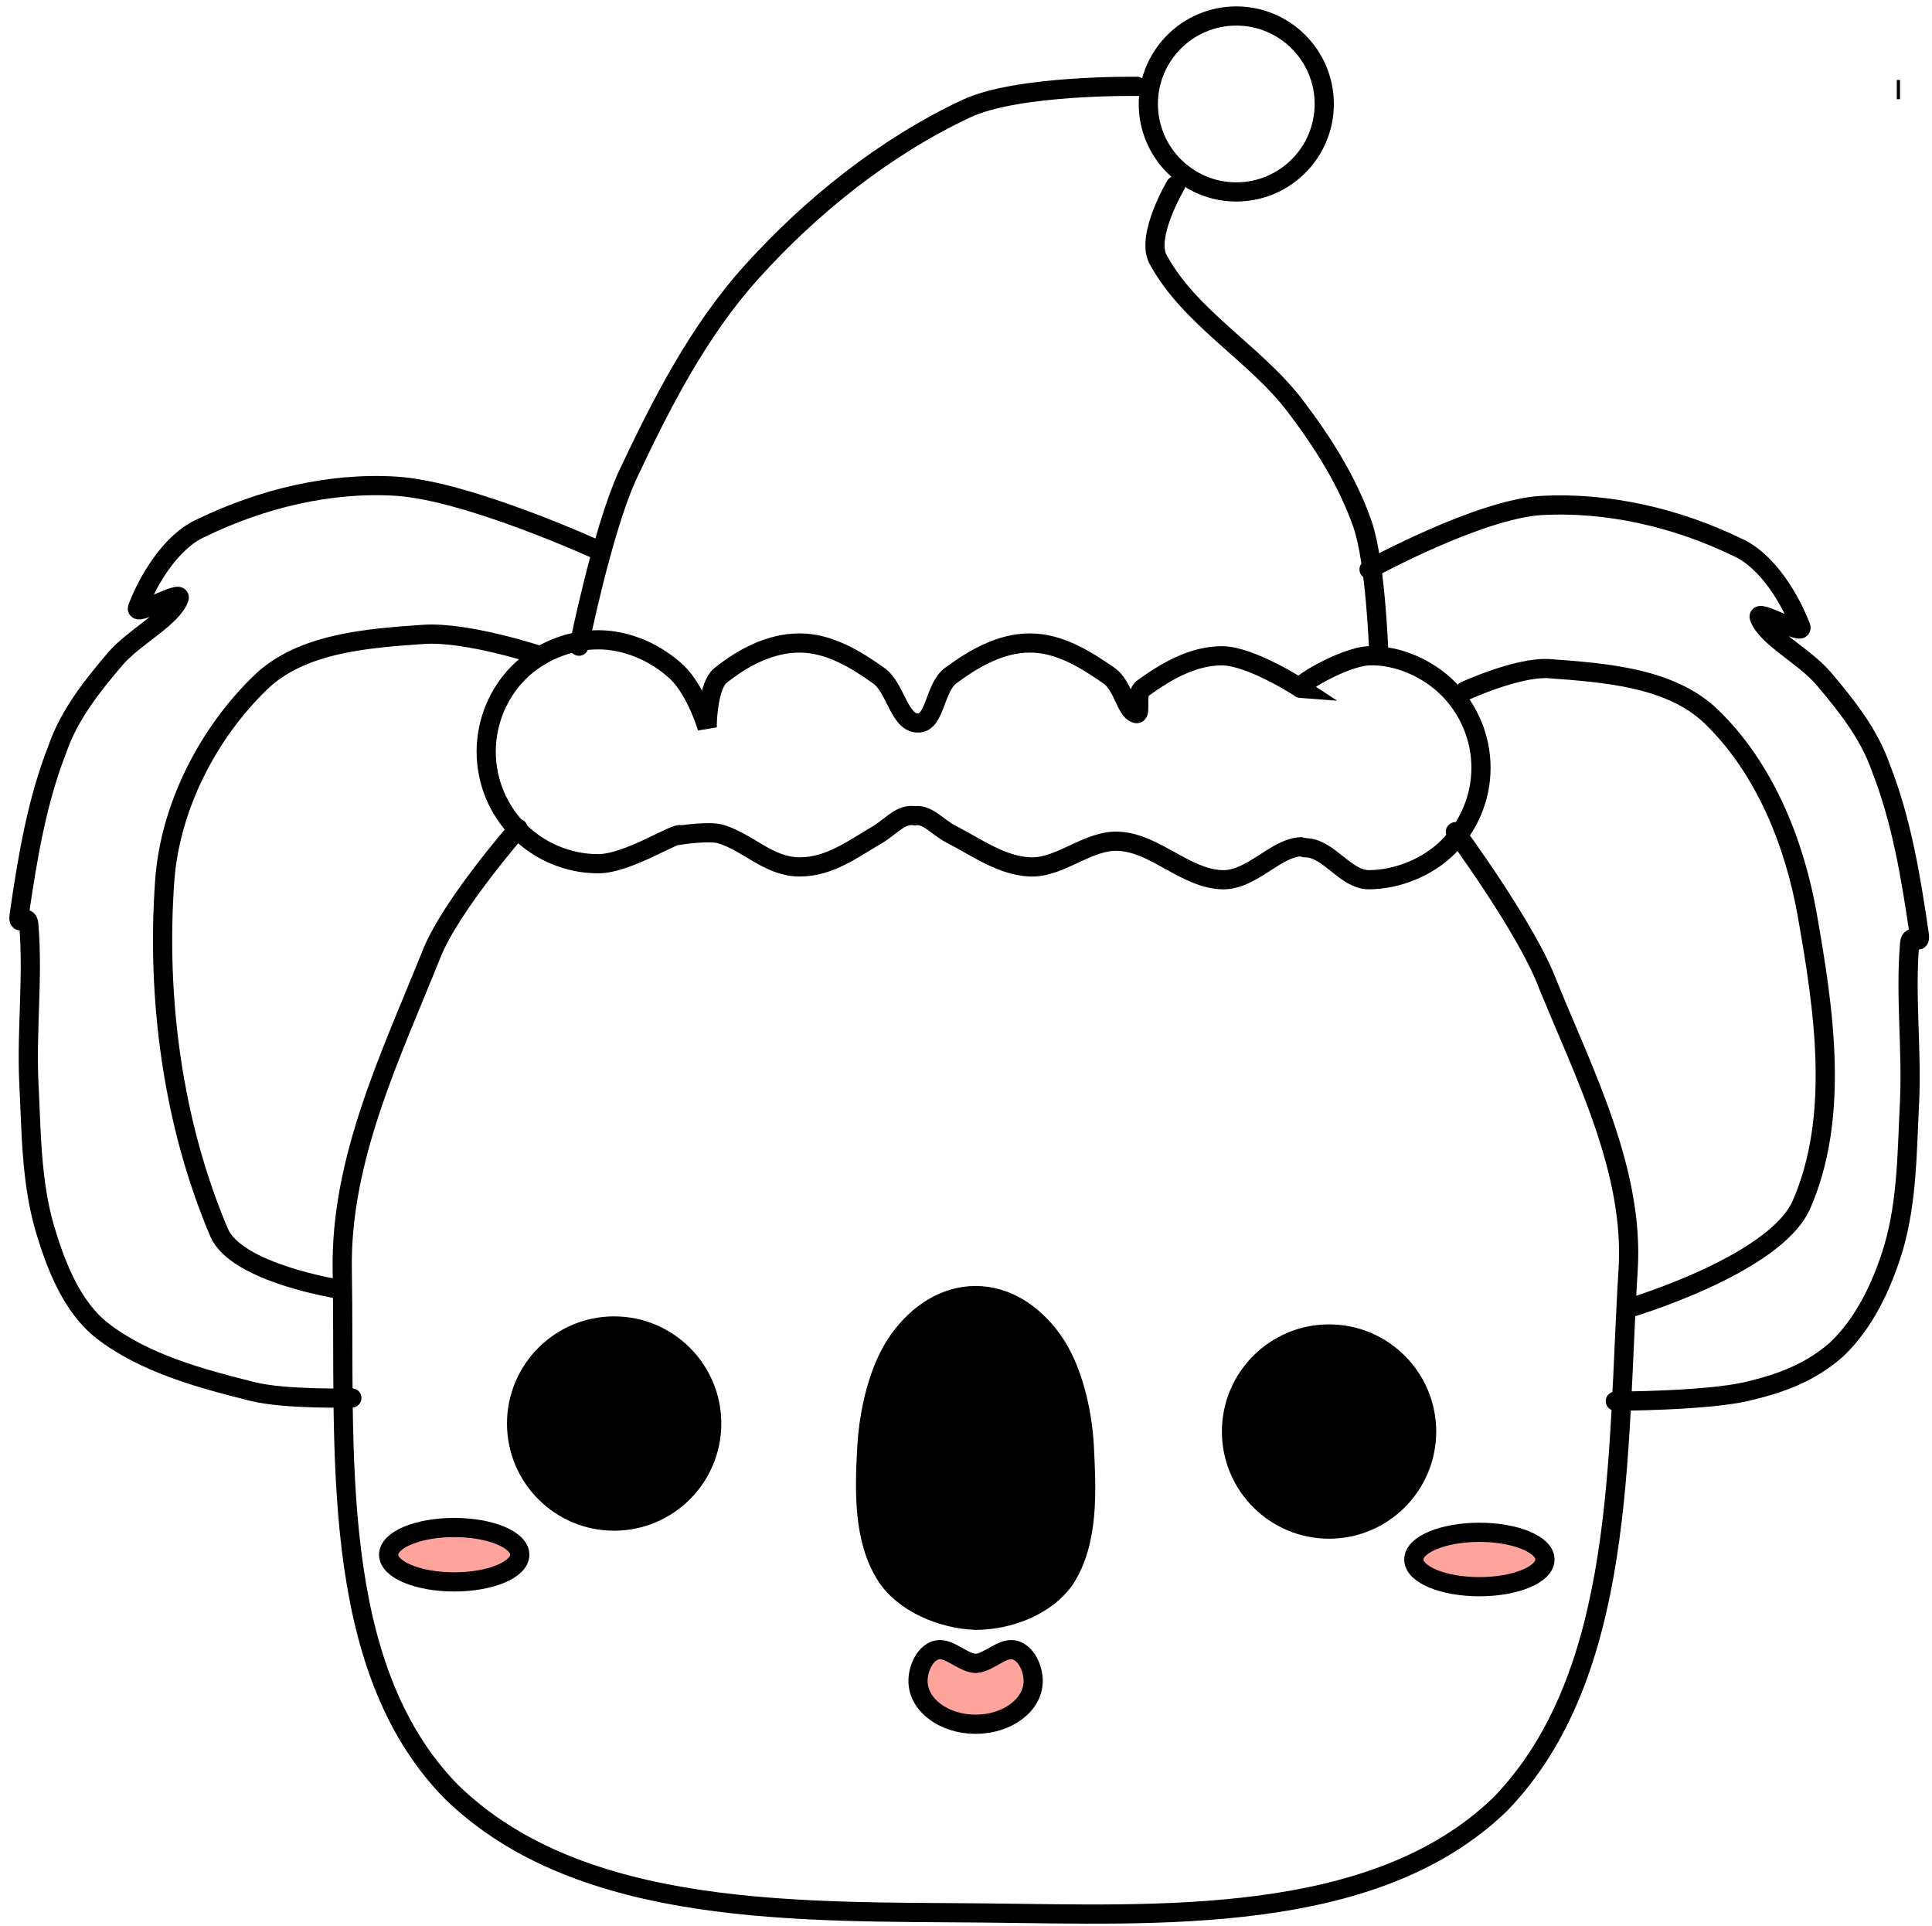 <svg version="1.1" width="302" height="301" viewBox="-1 -1 302 301" xmlns="http://www.w3.org/2000/svg" xmlns:xlink="http://www.w3.org/1999/xlink">
  <!-- Exported by Scratch - http://scratch.mit.edu/ -->
  <path id="ID0.676381363067776" fill="none" stroke="#000000" stroke-width="3" stroke-linecap="round" d="M 314.500 121 C 314.500 121 334.704 111.743 346 111 C 356.360 110.336 367.093 112.939 376.500 117.500 C 381.347 119.626 384.923 125.841 386.500 130 C 387.052 131.505 379.496 127.060 380 128.500 C 381.122 131.618 387.018 134.511 390 138 C 393.506 142.116 397.148 146.659 399 152 C 402.221 160.187 403.683 168.971 405 178 C 405.329 180.257 403.672 177.458 403.500 179.500 C 402.811 187.667 403.856 195.852 403.500 204 C 403.103 211.655 403.167 219.536 401 227 C 399.263 232.786 396.812 239.236 392 243 C 385.424 248.090 376.694 250.451 368.500 252.500 C 363.389 253.774 353 253.500 353 253.500 " transform="matrix(-1, 0, 0, 1, 407, -36)"/>
  <path id="ID0.3687141411937773" fill="none" stroke="#000000" stroke-width="3" stroke-linecap="round" d="M 337 168 C 337 168 348.269 183.258 351.500 192 C 357.344 206.283 364.955 221.176 364 236.500 C 362.209 265.034 363.725 299.652 344 320 C 324.241 339.135 290.284 337.263 263.500 337 C 234.985 336.721 200.345 337.907 180 318 C 160.655 298.217 163.489 264.217 163 236.500 C 162.699 219.135 170.630 202.893 177 187 C 180.047 179.439 190.500 167.500 190.500 167.500 " transform="matrix(1, 0, 0, 1, -110.5, -39)"/>
  <path id="ID0.676381363067776" fill="none" stroke="#000000" stroke-width="3" stroke-linecap="round" d="M 319 121 C 319 121 336.187 111.562 346 111 C 356.364 110.450 367.093 112.939 376.500 117.500 C 381.347 119.626 384.923 125.841 386.500 130 C 387.052 131.505 379.496 127.060 380 128.500 C 381.122 131.618 387.018 134.511 390 138 C 393.506 142.116 397.148 146.659 399 152 C 402.221 160.187 403.683 168.971 405 178 C 405.329 180.257 403.672 177.458 403.500 179.500 C 402.811 187.667 403.856 195.852 403.500 204 C 403.103 211.655 403.167 219.536 401 227 C 399.263 232.786 396.452 238.846 392 243 C 387.722 246.718 383.122 248.283 378 249.500 C 371.449 250.989 357.500 251 357.500 251 " transform="matrix(1, 0, 0, 1, -106, -33)"/>
  <path id="ID0.9442150755785406" fill="#000000" stroke="#000000" stroke-width="3" d="M 295.250 219 C 299.457 219 303.270 220.709 306.031 223.469 C 308.791 226.230 310.500 230.043 310.500 234.250 C 310.500 238.457 308.791 242.270 306.031 245.031 C 303.270 247.791 299.457 249.500 295.250 249.500 C 291.043 249.500 287.230 247.791 284.469 245.031 C 281.709 242.270 280 238.457 280 234.250 C 280 230.043 281.709 226.230 284.469 223.469 C 287.230 220.709 291.043 219 295.250 219 Z " transform="matrix(1, 0, 0, 1, -88.5, -11.5)"/>
  <path id="ID0.9442150755785406" fill="#000000" stroke="#000000" stroke-width="3" d="M 295.250 219 C 299.457 219 303.270 220.709 306.031 223.469 C 308.791 226.230 310.500 230.043 310.500 234.250 C 310.500 238.457 308.791 242.270 306.031 245.031 C 303.270 247.791 299.457 249.500 295.250 249.500 C 291.043 249.500 287.230 247.791 284.469 245.031 C 281.709 242.270 280 238.457 280 234.250 C 280 230.043 281.709 226.230 284.469 223.469 C 287.230 220.709 291.043 219 295.250 219 Z " transform="matrix(1, 0, 0, 1, -200.25, -12.75)"/>
  <path id="ID0.8277837270870805" fill="#FFA39D" stroke="#000000" stroke-width="3" d="M 316.750 248.500 C 319.578 248.500 322.140 248.976 323.996 249.746 C 325.851 250.515 327 251.577 327 252.750 C 327 253.923 325.851 254.985 323.996 255.754 C 322.140 256.524 319.578 257 316.750 257 C 313.922 257 311.360 256.524 309.504 255.754 C 307.649 254.985 306.500 253.923 306.500 252.750 C 306.500 251.577 307.649 250.515 309.504 249.746 C 311.360 248.976 313.922 248.500 316.750 248.500 Z " transform="matrix(1, 0, 0, 1, -86.5, -10)"/>
  <path id="ID0.8277837270870805" fill="#FFA39D" stroke="#000000" stroke-width="3" d="M 316.750 248.500 C 319.578 248.500 322.140 248.976 323.996 249.746 C 325.851 250.515 327 251.577 327 252.750 C 327 253.923 325.851 254.985 323.996 255.754 C 322.140 256.524 319.578 257 316.750 257 C 313.922 257 311.360 256.524 309.504 255.754 C 307.649 254.985 306.500 253.923 306.500 252.750 C 306.500 251.577 307.649 250.515 309.504 249.746 C 311.360 248.976 313.922 248.500 316.750 248.500 Z " transform="matrix(1, 0, 0, 1, -246.75, -10.75)"/>
  <path id="ID0.04174446780234575" fill="#000000" stroke="#000000" stroke-width="3" stroke-linecap="round" d="M 239.500 235.500 C 244.190 235.500 248.440 238.161 251.518 242.461 C 254.595 246.760 256.213 253.420 256.500 259.250 C 256.835 266.029 257.236 273.951 253.500 279.750 C 250.542 284.084 244.605 286.248 239.500 286.250 C 234.280 286.064 228.249 283.570 225.500 279.250 C 221.882 273.569 222.134 265.898 222.500 259.250 C 222.820 253.405 224.405 246.760 227.482 242.461 C 230.560 238.161 234.810 235.500 239.500 235.500 Z " transform="matrix(1, 0, 0, 1, -88, -34)"/>
  <path id="ID0.676381363067776" fill="none" stroke="#000000" stroke-width="3" stroke-linecap="round" d="M 332 141.100 C 332 141.100 340.047 137.379 345 137.600 C 353.808 138.247 364.131 138.955 370.500 145.100 C 378.835 153.147 383.507 164.807 385.500 176.100 C 388.106 190.863 390.669 207.689 384.500 221.600 C 380.080 230.948 357.500 237.600 357.500 237.600 " transform="matrix(1, 0, 0, 1, -104, -34.1)"/>
  <path id="ID0.676381363067776" fill="none" stroke="#000000" stroke-width="3" stroke-linecap="round" d="M 326.750 140.950 C 326.750 140.950 338.144 137.150 345 137.600 C 353.826 138.206 364.131 138.955 370.500 145.100 C 378.835 153.147 384.674 164.662 385.500 176.100 C 386.825 194.443 384.261 214.051 377 231.100 C 374.296 237.438 358.250 239.950 358.250 239.950 " transform="matrix(-1, 0, 0, 1, 410.25, -39.45)"/>
  <path id="ID0.5542280082590878" fill="#FFA39D" stroke="#000000" stroke-width="3" stroke-linecap="round" d="M 238.500 293.500 C 240.713 293.355 242.833 290.702 244.862 291.478 C 246.557 292.135 247.500 294.388 247.500 296.250 C 247.500 298.112 246.492 299.800 244.862 301.022 C 243.233 302.244 240.983 303 238.500 303 C 236.017 303 233.767 302.244 232.138 301.022 C 230.508 299.800 229.500 298.112 229.500 296.250 C 229.500 294.388 230.443 292.135 232.138 291.478 C 234.167 290.702 236.287 293.355 238.500 293.500 Z " transform="matrix(1, 0, 0, 1, -87, -34.5)"/>
  <path id="ID0.7758732046931982" fill="none" stroke="#000000" stroke-width="3" d="M 381.750 42 C 381.819 42 381.881 42 381.927 42 C 381.972 42 382 42 382 42 C 382 42 381.972 42 381.927 42 C 381.881 42 381.819 42 381.750 42 C 381.681 42 381.619 42 381.573 42 C 381.528 42 381.500 42 381.500 42 C 381.500 42 381.528 42 381.573 42 C 381.619 42 381.681 42 381.750 42 Z " transform="matrix(1, 0, 0, 1, -86, -29)"/>
  <path id="ID0.3531337617896497" fill="none" stroke="#000000" stroke-width="3" stroke-linecap="round" d="M 172.850 168.850 C 168.862 169 165.135 174.160 160.500 174 C 154.813 173.804 150.150 168.350 144.500 168 C 139.650 167.650 135.300 172.200 130.500 172 C 126 171.800 122.063 168.871 118.100 166.850 C 115.932 165.681 114.480 163.719 112.500 164 C 110.368 163.675 109.065 165.412 106.850 166.850 C 103.029 169.044 99.300 172 94.500 172 C 89.650 172 86.400 168.100 82.100 166.850 C 80.350 166.350 76 167 76 167 C 75.350 166.350 67.750 171.500 63 171.500 C 58.200 171.500 53.750 169.500 50.600 166.350 C 47.450 163.200 45.500 158.750 45.500 154 C 45.500 149.200 47.450 144.750 50.600 141.600 C 53.750 138.450 58.350 136.500 63 136.500 C 67.600 136.500 72.100 138.550 75.350 141.600 C 78.350 144.500 80.050 150.250 80.050 150.250 C 80 149 80.300 143.550 82.100 142.100 C 85.600 139.300 89.850 137 94.500 137 C 99.050 137 103.200 139.500 106.850 142.100 C 109.500 143.950 110.050 149.550 113 149.500 C 115.700 149.550 115.550 144 118.100 142.100 C 121.700 139.450 125.850 137 130.500 137 C 135.100 137 139.199 139.565 142.850 142.100 C 145.053 143.658 145.461 147.467 147 148 C 148.081 148.466 146.875 145.007 148.100 144.100 C 151.711 141.484 155.900 139 160.500 139 C 165.050 139 172.850 144.100 172.850 144.100 C 171.500 144 179.467 139.136 183.500 139 C 187.960 138.841 192.707 140.965 195.871 144.129 C 199.035 147.293 201 151.718 201 156.500 C 201 161.282 199.039 165.703 195.871 168.871 C 192.703 172.039 187.960 173.974 183.500 174 C 179.777 174.021 177.223 169 173.500 169 Z " transform="matrix(1, 0, 0, 1, 29.5, -37.5)"/>
  <path id="ID0.8209590357728302" fill="none" stroke="#000000" stroke-width="3" stroke-linecap="round" d="M 281.750 57 C 281.750 57 277.085 64.878 279 68.500 C 283.989 77.726 294.154 83.156 300.500 91.500 C 304.790 97.160 308.688 103.303 311 110 C 313.007 115.860 313.500 129.500 313.500 129.500 " transform="matrix(1, 0, 0, 1, -99, -29)"/>
  <path id="ID0.8209590357728302" fill="none" stroke="#000000" stroke-width="3" stroke-linecap="round" d="M 188.500 129 C 188.500 129 192.058 111.312 196 102.500 C 201.312 91.204 207.139 79.748 215.500 70.500 C 224.898 60.093 236.319 50.977 249 45 C 257.054 41.203 275.750 41.500 275.750 41.500 " transform="matrix(1, 0, 0, 1, -99, -29)"/>
  <path id="ID0.47772966837510467" fill="none" stroke="#000000" stroke-width="3" d="M 286.250 32 C 290.044 32 293.481 33.541 295.970 36.030 C 298.459 38.519 300 41.956 300 45.750 C 300 49.544 298.459 52.981 295.970 55.470 C 293.481 57.959 290.044 59.500 286.250 59.500 C 282.456 59.500 279.019 57.959 276.530 55.470 C 274.041 52.981 272.500 49.544 272.500 45.750 C 272.500 41.956 274.041 38.519 276.530 36.030 C 279.019 33.541 282.456 32 286.250 32 Z " transform="matrix(1, 0, 0, 1, -94, -30.5)"/>
</svg>